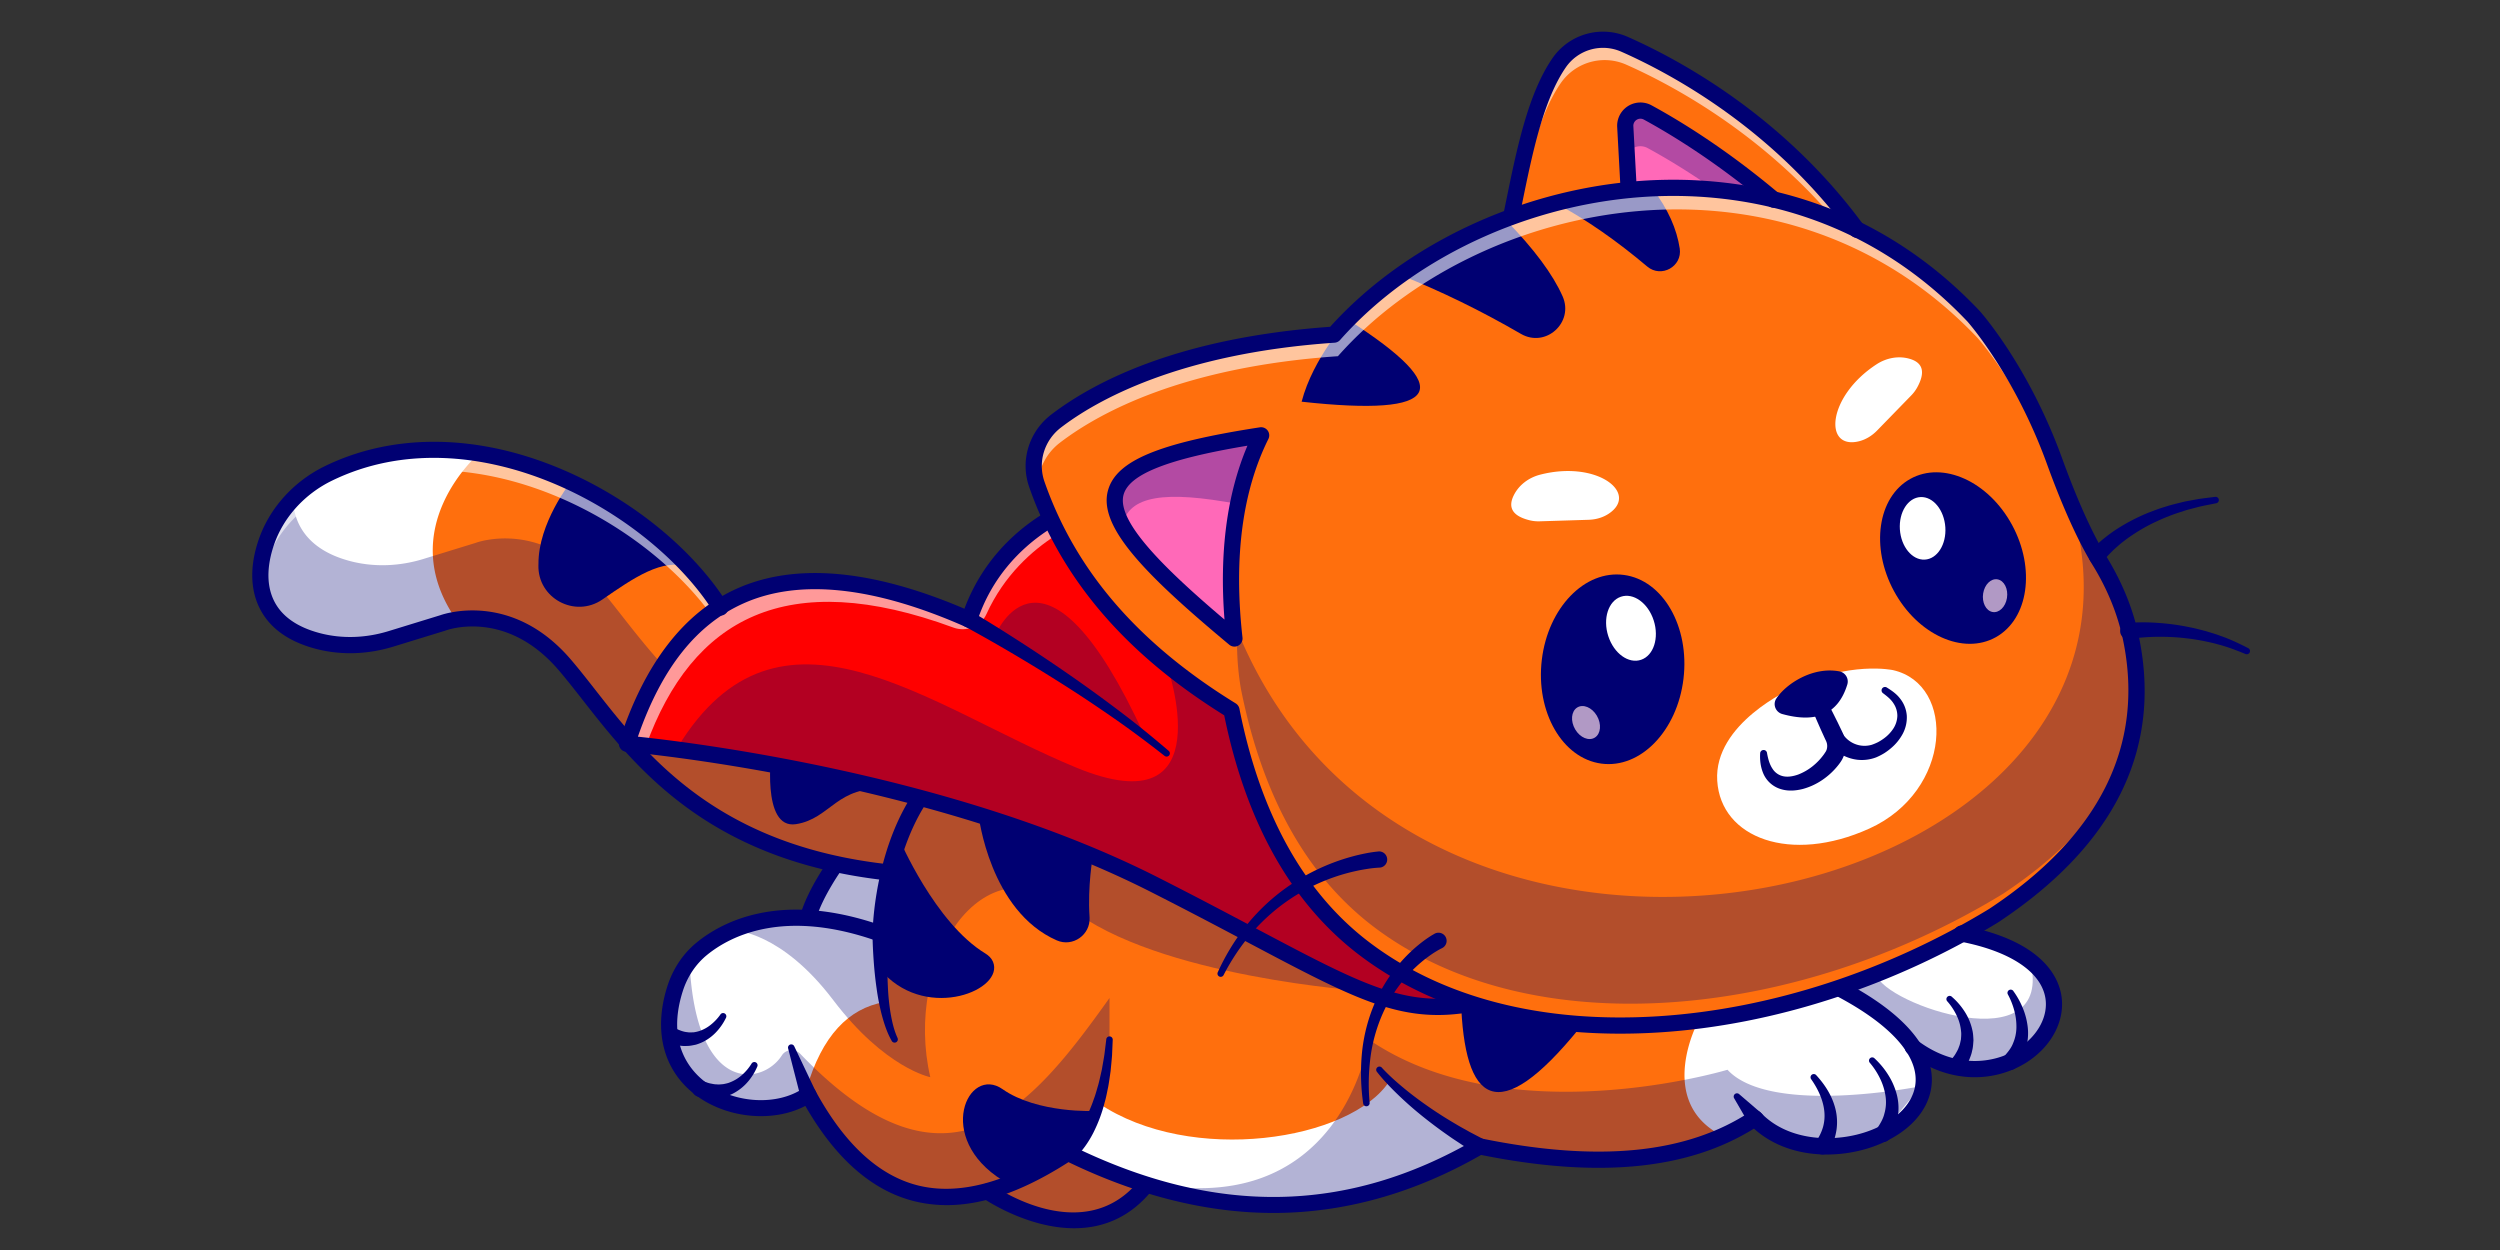 <svg id="Layer_1" data-name="Layer 1" xmlns="http://www.w3.org/2000/svg" viewBox="0 0 4000 2000"><rect x="0" y="0" width="4000" height="2000" fill="#333333" stroke="none"/><path d="M1486.18,1257.1l-35.7,141.5c-349.74-27.15-456-229.33-547.51-335.6-66.11-76.79-138.14-77.3-173-71.6a115,115,0,0,0-21.29,5.18l-83.16,25.59c-38,11.66-78.55,13.47-117,3.37C416.7,1001.4,403.59,932.64,426.34,867,443,818.7,479.5,779.84,525.4,757.46c77-37.46,160.26-44.93,241.14-31.92C928.41,751.45,1080.48,859.12,1151.88,971Z" fill="#ff6f0d"/><path d="M1293.32,1466.55c11.22-38.64,44.08-84.25,44.08-84.25l108.77,16.3-26.1,109.15" fill="#fff"/><g opacity="0.3"><path d="M1293.32,1466.55c11.22-38.64,44.08-84.25,44.08-84.25l108.77,16.3-26.1,109.15" fill="#000072"/></g><path d="M730,991.4a115,115,0,0,0-21.29,5.18l-83.16,25.59c-38,11.66-78.55,13.47-117,3.37C416.7,1001.4,403.59,932.64,426.34,867,443,818.7,479.5,779.84,525.4,757.46c77-37.46,160.26-44.93,241.14-31.92C766.54,725.54,627.74,844.56,730,991.4Z" fill="#fff"/><g opacity="0.3"><path d="M1483.18,1269.06l-32.7,129.54c-349.74-27.15-456-229.33-547.51-335.6-66.11-76.79-138.14-77.3-173-71.6a115,115,0,0,0-21.29,5.18l-83.16,25.59c-38,11.66-78.55,13.47-117,3.37C416.7,1001.4,403.59,932.64,426.34,867a185.07,185.07,0,0,1,42.17-68.24c2.18,43.89,27.93,82.18,91.76,99,38.45,10.1,79,8.29,117-3.37l83.16-25.6a116,116,0,0,1,21.3-5.18c34.87-5.7,106.89-5.18,173,71.61C1044.58,1039.48,1148.62,1236.21,1483.18,1269.06Z" fill="#000072"/></g><path d="M913.05,771.33s-52,65.69-51.51,131.1c0,0,0,.56-.07,1.58-1.54,53.2,58.5,85.41,102.32,55.21,48.58-33.48,97.3-67.92,138.67-51.53" fill="#000072"/><g opacity="0.6"><path d="M1486.18,1257.1l-6.78,27-327.52-280.26c-71.4-111.92-223.47-219.59-385.34-245.49-80.88-13-164.19-5.55-241.14,31.91C479.5,812.64,443,851.5,426.34,899.79a173.89,173.89,0,0,0-8.66,36.73c-3.05-22.12.52-46,8.66-69.53C443,818.7,479.5,779.84,525.4,757.46c77-37.46,160.26-44.93,241.14-31.92C928.41,751.45,1080.48,859.12,1151.88,971Z" fill="#fff"/></g><path d="M1234.59,1199.5s-17.27,127.8,38.86,119.17,65.25-63.27,146.62-55.82-82.71-69.74-82.71-69.74" fill="#000072"/><path d="M3061.32,1676l-145.81-110,50.47-16.17,173.78-55.8c49.85,9.69,85.19,25.18,108.66,43.57C3360.9,1625.65,3201.11,1779.74,3061.32,1676Z" fill="#fff"/><path d="M1834.05,1895.24c-97,122.33-254.59,10.75-254.59,10.75l146.93-94.2" fill="#ff6f0d"/><g opacity="0.3"><path d="M1834.05,1895.24c-97,122.33-254.59,10.75-254.59,10.75l146.93-94.2" fill="#000072"/></g><line x1="1579.46" y1="1905.99" x2="1726.39" y2="1811.79" fill="#f47414"/><path d="M3009.19,1815.7c-61.6,28.65-149.84,27.2-201.19-26.38a358.68,358.68,0,0,1-49.27,27.21c-105.86,48.13-239.33,48.75-391.14,17.67-2.28,1.29-4.51,2.59-6.79,3.88-185.7,105.55-370.62,113.21-554.93,47.72a915,915,0,0,1-96.78-41c-.16-.06-.26-.16-.42-.21l-5.28,3.42c-7.93,5.08-15.75,9.89-23.53,14.45,0,0-.1.06-.15.06-6,3.52-12,6.89-17.93,10-146.94,78.39-273.11,54.61-368.45-121-1.76,1.24-3.57,2.38-5.44,3.47-86.63,52.33-259.89-9.48-207.77-173.06a140.13,140.13,0,0,1,16.89-35.28,132.09,132.09,0,0,1,26.22-28.86,210.66,210.66,0,0,1,53.06-31.3c50.72-20.83,126.58-30.26,232.74,7.57,0,0,.06-7.2,1-19.43,3.11-38.71,15.29-127.88,62.75-199.17a250.5,250.5,0,0,1,29.48-36.64c91.55-93.68,564.77,32.44,564.77,32.44l848,298.34,15.9,5.6C3130,1674.3,3096.24,1775.13,3009.19,1815.7Z" fill="#ff6f0d"/><path d="M1414.39,1557.87c71.91,75.35,193,25.77,174.42-19-2.37-5.72-7-10.12-12.29-13.33-80.68-48.9-137.59-183-137.59-183l-24.54,124" fill="#000072"/><path d="M1414.37,1603.42c-56.22,10.1-99.07,53-124.2,139.32l-2.28,12.18c-86.63,52.33-259.89-9.48-207.77-173.06,8-25.07,22.7-47.56,43.11-64.14,42.54-34.56,132.59-78.29,285.8-23.73,0,0,.06-7.2,1-19.43Z" fill="#fff"/><g opacity="0.3"><path d="M3061.32,1676l-145.81-110,50.47-16.17,36.32,9.79c11.92,46.74,286.12,142.28,246.12-22C3360.9,1625.65,3201.11,1779.74,3061.32,1676Z" fill="#000072"/></g><path d="M1565.77,1304c0,1.81,18,153.61,125.08,200.61,25.47,11.17,54-8.85,52.47-36.62l-.09-1.43c-3.24-47.93,5.18-95.85,5.18-95.85" fill="#000072"/><path d="M1604.2,1888.62c-109.67-68.22-55.27-184.8,0-145.89s149,35.32,149.28,34.44c0,0-14.78,55.32-64.65,76.69" fill="#000072"/><g opacity="0.3"><path d="M2183.8,1585.85s-333.16-22.28-471.92-133.31-266.58,84.19-223.42,270.93c0,0-72.53-14.15-155.44-123.52s-157.15-111.14-157.15-111.14.16-.83.42-2.39c50.72-20.83,126.58-30.26,232.74,7.57,0,0,.06-7.2,1-19.43,3.11-38.71,15.29-127.88,62.75-199.17l310.72,67.15Z" fill="#000072"/></g><path d="M2527.11,1645.09c-131.17,161.55-184.36,120.46-189.61-45.17L2446,1628.23" fill="#000072"/><path d="M2808,1789.32a358.68,358.68,0,0,1-49.27,27.21l-10-3c-97.21-56.06-32.28-177.93-32.28-177.93s112.54-38.86,198.6-66.06l15.9,5.6C3270.85,1744.4,2931.94,1918.6,2808,1789.32Z" fill="#fff"/><path d="M2360.8,1838.08c-218.24,124-435.39,112.9-651.71,6.69,16.37-12.49,39.53-36.9,48.55-79.64,147.51,99.74,404,60.21,465.75-35.86Z" fill="#fff"/><path d="M2037.4,1940.73h0c-105.69,0-215.93-27.35-327.79-81.3-93.81,60.2-174.79,80.59-247.37,62.34-67-16.84-125.4-68.06-173.71-152.31-50.77,26.72-124.41,20.45-174.31-16.51-52.56-38.92-69.47-102.72-46.43-175,9-28.16,25.33-52.46,47.28-70.27,40.79-33.1,130.69-79.88,281.86-31.44,3.25-45.49,19.1-167.68,96.12-246.49,41-42,151.36-49.64,327.93-22.67,129,19.69,248.24,51.3,249.43,51.62a13,13,0,0,1-6.67,25c-129.6-34.52-481.44-108.25-552.17-35.87-86.9,88.92-89.56,244.72-89.57,246.29a13,13,0,0,1-17.3,12.06c-149.21-53.12-235.27-9.27-273.3,21.59-18,14.62-31.48,34.69-38.92,58-26.67,83.64,11.84,127.6,37.16,146.35,45.69,33.84,114.36,37.65,156.32,8.67a13,13,0,0,1,18.75,4.48c46,84.66,101.08,135.59,163.84,151.37,65.83,16.54,144.24-4.61,233-62.9a12.94,12.94,0,0,1,12.82-.8c229.49,112.8,441,109.54,646.68-9.93a12.91,12.91,0,0,1,9.1-1.49c187.92,38.44,328.8,24.36,430.67-43a13,13,0,0,1,16.5,1.84c45.37,47.31,121.75,48.17,173.52,28.94,44.68-16.6,72.4-46,74.13-78.53,2.49-46.73-47.17-97.87-139.83-144a13,13,0,0,1,11.55-23.19c131.34,65.4,156.32,127.77,154.15,168.57-2.3,43.22-36.32,81.14-91,101.45-58.58,21.76-139.54,20.89-193.53-27.82-106.16,66-249.15,79.75-436.55,42.14C2262.26,1909.5,2150.44,1940.73,2037.4,1940.73Z" fill="#000072"/><path d="M2506,1548.34c-9.59,10.26-22.75,18.76-39.95,25.08-225.39,82.9-253.94,27.15-619.17-158-274.77-139.33-613.63-196.58-764.61-216.43-49.75-6.48-79.07-9-79.07-9,77.25-239.12,242.69-333.42,547.46-198.6,50.1-153.74,197.77-191.3,197.77-191.3l472.39,241.61S2622.25,1424.56,2506,1548.34Z" fill="red"/><g opacity="0.6"><path d="M2233.44,1054,1758,823.88s-123.12,34.19-179.73,158.78c-9.06,20-32.29,29-52.85,21.44-267-98.27-417.8-14.83-491.78,189-19.58-2.18-30.41-3.11-30.41-3.11,77.25-239.12,242.69-333.42,547.46-198.6,50.1-153.74,197.77-191.3,197.77-191.3l472.39,241.61S2225.36,1046.06,2233.44,1054Z" fill="#fff"/></g><path d="M2300.52,1624c-84.66,0-158.52-39.11-302.22-115.19-45.15-23.9-96.31-51-157.3-81.91-358.68-181.88-834.16-223.64-838.93-224A12.95,12.95,0,0,1,990.83,1186C1031,1061.88,1094.25,979.72,1179,941.79c93.46-41.84,215.89-31,364.08,32.16,55.46-147.5,196-184.85,202.17-186.41a13,13,0,0,1,6.39,25.11c-2.3.61-141.61,38.43-188.64,182.74a12.93,12.93,0,0,1-17.55,7.83c-147-65-266.7-77.7-355.86-37.78-75.39,33.75-130.76,103.58-168.95,213.25,87.44,9.15,506.75,60.16,832.11,225.14,61.19,31,112.46,58.18,157.7,82.13,222.57,117.83,268.91,142.34,451.14,75.3,29.07-10.69,45.71-28,50.87-52.81,29.23-140.85-297.29-454.25-300.59-457.4a13,13,0,0,1,17.88-18.74c13.91,13.26,340.2,326.57,308.07,481.39-7,33.85-29.66,58-67.29,71.88C2400.44,1611.35,2348.72,1624,2300.52,1624Z" fill="#000072"/><path d="M1557,980.08c27.68,16.51,54.64,33.48,81.51,50.89s53.33,35.28,79.55,53.57,52,37.2,77.47,56.53,50.23,39.61,74.51,60.42a5.18,5.18,0,0,1-6.57,8l-.07,0q-37.37-29.48-76.3-56.89c-26-18.14-52.34-35.91-79.13-53s-53.77-33.74-81.07-49.93-54.91-32-82.58-47l-.13-.07a13,13,0,1,1,12.35-22.78Z" fill="#000072"/><g opacity="0.3"><path d="M2506,1548.34c-9.59,10.26-22.75,18.76-39.95,25.08-225.39,82.9-253.94,27.15-619.17-158-274.77-139.33-613.63-196.58-764.61-216.43.67-1.14,1.34-2.33,2.07-3.47,162.38-265.7,399-66,637.31,32.49s145.07-164.93,145.07-164.93l366.74,86.48c40.31,26.89,63.32,59.48,236.06,335.8C2484.37,1509.12,2496.39,1530,2506,1548.34Z" fill="#000072"/></g><path d="M3189.45,1465.23c-333.11,203.16-758,242.9-1008.39,51.19-105.34-80.88-176.27-206.63-210.73-380-149.9-92.28-258.45-209.89-311.4-361.6-12.85-36.74-.1-77.57,30.83-101.2,63.52-48.55,197.82-121.34,444.66-138.23,225.39-254.77,715-354.72,1023.32-29.38,0,0,76.43,85.49,129.54,231.86,17.41,47.93,32.95,84.15,46.06,111.25a534.6,534.6,0,0,0,25.85,48c23.74,38.65,41.51,80.88,50.57,125.33C3433.44,1138.24,3422,1311.55,3189.45,1465.23Z" fill="#ff6f0d"/><path d="M2417.78,347.14c19.06-92,35.93-187.22,76.95-246.8A85.32,85.32,0,0,1,2599.62,71c81.05,35.94,245.87,124.94,371.69,296.7" fill="#ff6f0d"/><g opacity="0.6"><path d="M2971.32,367.71l-23.16-.88c-121.77-150-270.31-229.79-346-263.31a85.36,85.36,0,0,0-104.87,29.38C2461.06,185.54,2443.7,266,2427,347.51l-9.23-.37c19.07-92,35.91-187.2,76.95-246.78A85.36,85.36,0,0,1,2599.61,71C2680.7,106.94,2845.51,196,2971.32,367.71Z" fill="#fff"/></g><path d="M2156.76,511.55s-56,61.22-74.15,131.17Q2419.89,679.8,2156.76,511.55Z" fill="#000072"/><path d="M2240.82,440.11q96.32,38.24,192.63,94.06c39.64,23,85.25-18.18,66.71-60.08-15.5-35-45.62-75.89-92.11-123.32" fill="#000072"/><path d="M2488.9,324.91c50.16,26.83,98.94,61.31,146.68,101.54,22.38,18.86,56.39,0,52-28.89-4.73-30.8-18.32-62.74-44-96.24" fill="#000072"/><g opacity="0.6"><path d="M3414.38,1049.37c-9.49-41.65-26.53-81.24-49-117.72-15.65-25.44-40.93-73.83-71.86-159.22C3240.44,626.06,3164,540.57,3164,540.57c-308.29-325.34-797.93-225.39-1023.32,29.37-246.84,16.89-381.14,89.74-444.66,138.29a90.59,90.59,0,0,0-35.75,70.37c-.47-1.25-.93-2.49-1.35-3.73-12.85-36.74-.1-77.57,30.83-101.2,63.52-48.55,197.82-121.34,444.66-138.23,225.39-254.77,715-354.72,1023.32-29.38,0,0,76.43,85.49,129.54,231.86,31,85.39,56.21,133.73,71.91,159.23,23.74,38.65,41.51,80.88,50.57,125.33Q3412.42,1035.47,3414.38,1049.37Z" fill="#fff"/></g><path d="M2866,1102.08s-124.15,55.27-118.44,147.12,117.37,133.53,243.16,76.6c133-60.19,139.18-230.6,38.14-253.59C3028.81,1072.21,2959.44,1056.79,2866,1102.08Z" fill="#fff"/><path d="M2605.93,304l-5.5-101.44a24.28,24.28,0,0,1,35.84-22.68c42.71,23.24,117.15,68.3,201.73,139.54" fill="#ff69b8"/><g opacity="0.3"><path d="M2838,319.48l-79.9-5.34c-50.51-36.37-93.26-61.66-121.81-77.2a24.24,24.24,0,0,0-33.42,10.62l-2.43-45a24.26,24.26,0,0,1,35.85-22.64C2679,203.15,2753.44,248.23,2838,319.48Z" fill="#000072"/></g><path d="M1975.1,1021.6c-14.23-126.5-1.7-236,42.74-325.13C1707,744.4,1718.62,807.87,1975.1,1021.6Z" fill="#ff69b8"/><g opacity="0.3"><path d="M2017.84,696.47q-25.26,50.76-37,110c-117-22-174.87-13.67-185.19,34.1C1753.34,763.47,1820.85,726.84,2017.84,696.47Z" fill="#000072"/></g><path d="M3003.33,688.86,3057.69,633a60.48,60.48,0,0,0,9.73-12.89c13.15-23.87,10-39.62-11.94-46-18-5.26-37.36-1.43-53,8.78-78.78,51.32-85.22,136.75-28.5,123.24C2985.19,703.44,2995.26,697.15,3003.33,688.86Z" fill="#fff"/><path d="M2541.81,831.67l-77.87,2.42a60,60,0,0,1-16.09-1.53c-26.48-6.41-36-19.38-25.91-39.89,8.24-16.8,24.16-28.52,42.28-33.2,91.05-23.48,158.42,29.44,110.16,62.16C2564.81,828.12,2553.37,831.31,2541.81,831.67Z" fill="#fff"/><path d="M2942.83,1074.17c-42.23-7.89-84.73,19.52-100.67,43.43-6.2,9.3-1.25,21.9,9.52,24.87,52.57,14.51,89,1.66,104.05-47.37A16.5,16.5,0,0,0,2942.83,1074.17Z" fill="#000072"/><path d="M2926.45,1128.63c4.76,8.79,9.07,17.79,13.58,26.69l6.49,13.48,1.58,3.39.92,2.06c.36.83.73,1.65,1,2.5a47.79,47.79,0,0,1,2.6,10.49,46.3,46.3,0,0,1-2.33,21.46,44.21,44.21,0,0,1-4.89,9.8,86.57,86.57,0,0,1-5.21,7,113.68,113.68,0,0,1-25,22.79,103.82,103.82,0,0,1-30.88,14.12c-11.16,2.76-23.55,3.91-35.75-.08a44.33,44.33,0,0,1-27.16-24.46c-4.66-10.92-5.74-22-5.16-32.51a5.53,5.53,0,0,1,11-.65l0,.14c1.62,9.34,4.16,18.38,8.81,25.19a26.77,26.77,0,0,0,17.95,12.11c7.19,1.34,15.41-.11,23.25-2.94a86.93,86.93,0,0,0,22.32-12.74,95.91,95.91,0,0,0,18-18.56c1.28-1.64,2.43-3.59,3.51-5.14a15.84,15.84,0,0,0,1.64-3.63,18.89,18.89,0,0,0,.62-8,17.41,17.41,0,0,0-1-4c-.1-.33-.26-.64-.39-1l-.22-.5-.4-.85-1.6-3.38-6.22-13.61c-4-9.16-8.13-18.22-11.85-27.5a13.76,13.76,0,0,1,24.87-11.67Z" fill="#000072"/><path d="M2945,1168.29l1.53,2.81,1.26,2.13a39.25,39.25,0,0,0,2.69,4,40.78,40.78,0,0,0,6.81,6.9,41.28,41.28,0,0,0,37.6,7.5,84.64,84.64,0,0,0,10-4.2,81.7,81.7,0,0,0,9.46-6,60.24,60.24,0,0,0,15.18-16,39.47,39.47,0,0,0,6.22-20,35.59,35.59,0,0,0-6.12-20c-3.94-6.35-10.21-11.33-16.54-16.1l-.45-.35a5.48,5.48,0,0,1,6.23-9c7.63,4.82,15.43,10,21.29,17.76a49.8,49.8,0,0,1,10.7,27.27,55.57,55.57,0,0,1-6.36,28.85,78.22,78.22,0,0,1-18,22.47,99,99,0,0,1-11.44,8.62,101.6,101.6,0,0,1-13.05,6.75,63.93,63.93,0,0,1-30.48,3.87,67,67,0,0,1-41.08-21.08,62,62,0,0,1-5-6.18l-2.25-3.2-1.75-2.67a13.75,13.75,0,0,1,23-15.09C2944.62,1167.65,2944.82,1168,2945,1168.29Z" fill="#000072"/><path d="M2592.28,1653.86c-165.87,0-309.8-43.48-419.1-127.15-107.32-82.38-179.44-210.94-214.43-382.19-158.6-98.72-260.7-218.27-312.07-365.37-14.64-41.95-.49-88.47,35.22-115.76,71.58-54.7,207-123.27,446.37-140.53,127.67-141.71,332.58-231.69,536.23-235.17,136.52-2.35,334.62,32.12,502.65,209.46,3.44,3.84,79,89.32,132.31,236.35,30.55,84.23,55.33,131.79,70.74,156.86,25.66,41.72,43.25,85.3,52.28,129.53,36.67,179.41-39.32,332.89-225.86,456.17-167,101.88-359.22,164.22-541.54,175.78Q2623.21,1653.87,2592.28,1653.86Zm84.79-1340.37q-6.15,0-12.13.1C2466.43,317,2266.87,405.27,2144.13,544a12.94,12.94,0,0,1-8.82,4.34c-248.69,17-381,92.29-437.67,135.63-26.8,20.48-37.45,55.3-26.5,86.64,49.84,142.72,149.93,258.78,306,354.81a13,13,0,0,1,5.92,8.51c33.29,167.67,102.56,292.9,205.89,372.22,117.82,90.19,278.47,131.62,464.5,119.83,178.2-11.29,366.17-72.3,529.29-171.78,176.45-116.63,248.71-261.1,214.37-429.13-8.43-41.25-24.9-82-49-121.14-16-26.1-41.73-75.32-73-161.59-51.66-142.38-126.27-226.81-127-227.65C2991.69,349.64,2807.84,313.49,2677.07,313.49ZM2134.42,535.42h0Z" fill="#000072"/><path d="M2971.32,380.65a13,13,0,0,1-10.46-5.3c-122.73-167.54-282.3-255.18-366.5-292.5a72.37,72.37,0,0,0-89,24.84c-36.13,52.47-53.46,137.2-70.22,219.13q-2.35,11.49-4.71,22.95a13,13,0,0,1-25.37-5.25q2.36-11.43,4.7-22.89c17.27-84.47,35.14-171.82,74.26-228.64a98.28,98.28,0,0,1,120.8-33.83c86.56,38.37,250.61,128.49,376.9,300.88a12.95,12.95,0,0,1-10.44,20.61Z" fill="#000072"/><path d="M2838,332.41a12.93,12.93,0,0,1-8.34-3C2748,260.55,2676,216.3,2630.08,191.3a11.32,11.32,0,0,0-16.71,10.6l5.5,101.44a13,13,0,0,1-25.87,1.4l-5.5-101.44a37.23,37.23,0,0,1,55-34.76c47,25.58,120.52,70.8,203.89,141a13,13,0,0,1-8.35,22.86Z" fill="#000072"/><path d="M1975.1,1034.56a12.88,12.88,0,0,1-8.29-3c-135.07-112.55-210.12-189.06-194-247,13.23-47.65,81.39-75.93,243.08-100.86a13,13,0,0,1,13.57,18.58c-41.81,83.85-55.76,190.81-41.47,317.9a13,13,0,0,1-12.87,14.41Zm20.82-321.46c-127.67,21.29-189.09,45.69-198.17,78.36-12,43.09,67.43,120.14,161.45,199.86C1950.79,883.59,1963.11,790.25,1995.92,713.1Z" fill="#000072"/><path d="M3344.53,882.48c2-2.5,3.53-4.09,5.3-5.94s3.45-3.46,5.19-5.15c3.52-3.29,7.06-6.51,10.76-9.45s7.39-5.91,11.23-8.61c3.75-2.85,7.71-5.35,11.62-7.91a308.5,308.5,0,0,1,49.44-25.36c8.63-3.24,17.18-6.63,26-9.14,8.7-2.93,17.62-5,26.48-7.18,4.41-1.2,8.91-2,13.39-2.81l13.42-2.48c9-1.34,18-2.32,27-3.49a5.18,5.18,0,0,1,1.73,10.2l-.37.08c-8.68,1.78-17.38,3.36-26,5.28l-12.8,3.35c-4.26,1.1-8.53,2.16-12.69,3.63-8.36,2.7-16.74,5.3-24.82,8.7-8.23,3-16.09,6.8-24,10.43a288.92,288.92,0,0,0-44.26,26.89c-3.41,2.61-6.86,5.14-10.05,8s-6.47,5.53-9.51,8.45-6,5.91-8.81,8.94c-1.36,1.54-2.8,3.06-4,4.61s-2.65,3.28-3.36,4.33l-.1.14a13,13,0,0,1-21.41-14.64C3344.1,883,3344.32,882.74,3344.53,882.48Z" fill="#000072"/><path d="M3405,996.7c9.1-.84,17.12-.94,25.58-.94s16.65.45,24.92,1.08a366.1,366.1,0,0,1,49.11,7c8.11,1.5,16.07,3.78,24.05,5.78,7.88,2.46,15.83,4.59,23.52,7.57,15.58,5.29,30.46,12.42,45,19.86a5.18,5.18,0,0,1-4.31,9.41l-.25-.11c-14.65-6-29.41-11.71-44.74-15.56-7.55-2.26-15.33-3.68-23-5.41-7.77-1.29-15.48-2.86-23.31-3.65a346,346,0,0,0-46.91-2.87c-7.82,0-15.62.35-23.37.87s-15.7,1.42-22.57,2.62l-.35.06a13,13,0,1,1-4.46-25.55A9.44,9.44,0,0,1,3405,996.7Z" fill="#000072"/><path d="M2207.56,1388.17a183,183,0,0,0-18.75,1.9c-6.43,1-12.86,2.12-19.26,3.54a307.07,307.07,0,0,0-167.32,99.86,348.12,348.12,0,0,0-44.48,66.65l0,0a5.18,5.18,0,0,1-9.32-4.52,361.07,361.07,0,0,1,42.78-71.18,322.25,322.25,0,0,1,59.56-58.73,332.68,332.68,0,0,1,113.09-55.38c6.83-1.87,13.75-3.46,20.74-4.85a204.85,204.85,0,0,1,21.79-3.2,13,13,0,0,1,2.23,25.83l-.58,0Z" fill="#000072"/><path d="M2306.07,1517.62c-1.93.94-4.72,2.48-7.1,3.92s-4.93,3-7.37,4.67c-4.86,3.28-9.6,6.81-14.23,10.5a227.76,227.76,0,0,0-25.84,24.55,230.48,230.48,0,0,0-39,60.06,253.2,253.2,0,0,0-19.66,69.75,327.82,327.82,0,0,0-1.46,73.46,5.19,5.19,0,0,1-10.3,1.19,340.56,340.56,0,0,1-2.4-76.23,269.5,269.5,0,0,1,17.08-75.15,250.54,250.54,0,0,1,66.06-95.87c4.92-4.37,10-8.58,15.32-12.57,2.67-2,5.38-3.94,8.18-5.81s5.46-3.6,9.06-5.59a13,13,0,1,1,12.56,22.67c-.19.11-.39.21-.59.31Z" fill="#000072"/><g opacity="0.3"><path d="M1979.71,1008.55a442.61,442.61,0,0,0,5.62,92.92c34.46,173.32,105.39,299.07,210.73,380,250.41,191.71,675.28,152,1008.39-51.19,100.07-66.11,159.16-135.86,192.17-203.09q-5.35,14.56-12.29,29.36c40.92-87,38.64-169.45,25.43-234-9.06-44.45-26.83-86.68-50.56-125.33a531.64,531.64,0,0,1-25.86-48l-8.4,2.59c123.7,608-1057.53,863.61-1345.26,156.72Z" fill="#000072"/></g><path d="M2598.29,919.9c-62.59-8.38-121.42,52.41-131.39,135.78s32.68,157.72,95.28,166.1,121.43-52.42,131.4-135.78S2660.89,928.27,2598.29,919.9Z" fill="#000072"/><path d="M2593.36,954.79c-20.09,6.87-29.12,35-20.16,62.87s32.49,44.86,52.58,38,29.12-35,20.17-62.88S2613.45,947.91,2593.36,954.79Z" fill="#fff"/><path d="M2523.43,1132.07c-9.55,6.06-10.94,21.72-3.1,35s21.94,19.1,31.5,13,10.94-21.72,3.09-35S2533,1126,2523.43,1132.07Z" fill="#b199c5"/><path d="M3056.37,766.3c52.19-29.19,125.18,3.83,163,73.75s26.19,150.26-26,179.45-125.17-3.83-163-73.75S3004.18,795.48,3056.37,766.3Z" fill="#000072"/><path d="M3072.87,795.3c20.08-.95,37.84,20.68,39.67,48.32s-13,50.83-33.06,51.78-37.84-20.69-39.67-48.33S3052.79,796.25,3072.87,795.3Z" fill="#fff"/><path d="M3196.23,927c10.52,2,17.2,15.31,14.92,29.72s-12.67,24.47-23.19,22.46-17.2-15.31-14.92-29.72S3185.71,925,3196.23,927Z" fill="#b199c5"/><g opacity="0.3"><path d="M1592.74,1016S1670,825.37,1831,1176.72" fill="#000072"/></g><path d="M1422,1494.54c-1.14,13.74-1.74,28.08-2,42.16s-.11,28.3.63,42.39a351.81,351.81,0,0,0,4.29,41.92c2.37,13.74,5.47,27.46,11.18,39.78l0,.11a5.19,5.19,0,0,1-9.2,4.77c-7.61-13.21-12.14-27.44-16-41.66a365.37,365.37,0,0,1-8.42-43.16c-2.08-14.48-3.56-29-4.59-43.53s-1.75-29-1.86-43.92a13,13,0,0,1,25.94-.19c0,.39,0,.77,0,1.15Z" fill="#000072"/><path d="M1702.05,1833.45a29.93,29.93,0,0,0,3.29-2.29c1.31-1.05,2.65-2.22,4-3.38l3.9-3.79,3.73-4.16a143.46,143.46,0,0,0,13.4-18.6,215.11,215.11,0,0,0,19.86-43c2.89-7.48,4.82-15.34,7.15-23.08,2.06-7.82,3.73-15.77,5.55-23.69,1.36-8,2.87-16,4.12-24.12l3-24.38,0-.25a5.18,5.18,0,0,1,10.31.86l-1.09,25.06c-.63,8.35-1.53,16.69-2.29,25.07-1.23,8.32-2.32,16.69-3.82,25-1.79,8.28-3.18,16.65-5.61,24.85a234.3,234.3,0,0,1-18,48.44,165.27,165.27,0,0,1-13.86,22.77l-4.15,5.42-4.58,5.25c-1.65,1.71-3.31,3.4-5.1,5.07a52.19,52.19,0,0,1-6.55,5.24l-1.77,1.18a13.17,13.17,0,0,1-14.64-21.89A14,14,0,0,1,1702.05,1833.45Z" fill="#000072"/><path d="M2211,1708.35c11,12,23.71,23.21,36.53,33.79s26.37,20.51,40.1,30,27.89,18.37,42.3,26.79c7.13,4.32,14.54,8.21,21.77,12.33l22.15,11.62.36.19a13,13,0,0,1-12,23c-.29-.15-.59-.33-.86-.5l-21.85-13.69c-7.13-4.81-14.4-9.37-21.39-14.37-14.12-9.77-27.87-20.08-41.27-30.8s-26.32-22-38.72-33.9-24.26-24.09-35.16-38a5.18,5.18,0,0,1,7.87-6.71Z" fill="#000072"/><path d="M2798,1797.58l-23.38-40.37a5.26,5.26,0,0,1,8-6.62L2818,1781a13.14,13.14,0,1,1-17.15,19.91A13.47,13.47,0,0,1,2798,1797.58Z" fill="#000072"/><path d="M2905.88,1720.18c13.75,15,25.58,32.89,30.84,54.21a87.83,87.83,0,0,1,1.72,33.17,101.11,101.11,0,0,1-10.49,32,13,13,0,1,1-23.11-11.85,11,11,0,0,1,.81-1.37l.16-.24a77.52,77.52,0,0,0,11-22.79,67.67,67.67,0,0,0,2.05-25.69c-1.87-17.72-10.06-35.33-21-50.9l-.06-.07a5.19,5.19,0,0,1,8.07-6.49Z" fill="#000072"/><path d="M2999,1693.16a129.82,129.82,0,0,1,21.67,25.89,111.29,111.29,0,0,1,14,31.53,85.79,85.79,0,0,1,1.88,35.76c-1.45,12.27-6.54,23.5-12.08,34.26a13,13,0,0,1-23.1-11.9,13.21,13.21,0,0,1,.71-1.21l.65-1c5.08-7.66,10.17-15.63,12.25-24.59a65.7,65.7,0,0,0,1.91-27.78,95.14,95.14,0,0,0-8.61-28.11,117.92,117.92,0,0,0-16.41-25.37l-.24-.28a5.18,5.18,0,0,1,7.41-7.21Z" fill="#000072"/><path d="M1270.77,1674l34.73,73.06a13,13,0,1,1-24.36,8.82L1261,1677.51a5.2,5.2,0,0,1,9.74-3.52Z" fill="#000072"/><path d="M1161.68,1628.29a90.24,90.24,0,0,1-14.38,21.49,74.92,74.92,0,0,1-21,16.5,72.65,72.65,0,0,1-13,5.21c-4.62.9-9.33,2.09-14.09,2-4.83.44-9.48-.18-14.21-.73s-9.07-2.06-13.68-3.16a13.06,13.06,0,0,1,6-25.41,14.07,14.07,0,0,1,2.27.76l1.36.62c6,2.71,12.26,5.39,18.67,5.91,3.24.67,6.42.26,9.72.28a53.2,53.2,0,0,0,9.7-2.14,58.91,58.91,0,0,0,18.38-10.16,79,79,0,0,0,15.06-16l.25-.36a5.18,5.18,0,0,1,8.93,5.18Z" fill="#000072"/><path d="M1211.68,1706.39a92.2,92.2,0,0,1-14.34,23.53,78.67,78.67,0,0,1-21.72,18.2c-4.17,2.57-8.84,4.23-13.49,6-4.79,1.23-9.65,2.6-14.62,2.86-5,.77-9.88.37-14.87.19s-9.64-1.44-14.52-2.21a13,13,0,0,1,4.05-25.7,13.26,13.26,0,0,1,1.57.35l2,.58c3.43,1,6.89,2.51,10.39,3.27,3.49.61,7.06,1.59,10.58,1.52,3.59.44,7.07-.09,10.66-.37,3.46-.76,7.08-1.34,10.44-2.8a62.25,62.25,0,0,0,19.3-11.74,80.61,80.61,0,0,0,15.16-17.93l.25-.39a5.17,5.17,0,0,1,9.19,4.68Z" fill="#000072"/><g opacity="0.3"><path d="M3073.55,1737.93l-64.36,77.77c-61.6,28.65-149.84,27.2-201.19-26.38a358.68,358.68,0,0,1-49.27,27.21c-105.86,48.13-239.33,48.75-391.14,17.67-2.28,1.29-4.51,2.59-6.79,3.88-185.7,105.55-370.62,113.21-554.93,47.72,3.89.83,8.09,1.76,12.49,2.8,329,76.89,371.66-225.39,371.66-225.39C2414.89,1816.94,2764,1711.6,2764,1711.6,2832.61,1786.27,3073.55,1737.93,3073.55,1737.93Z" fill="#000072"/></g><g opacity="0.3"><path d="M1775.2,1596.79v79s-12,122.28-71.81,172.23a92.3,92.3,0,0,1-23.53,14.45s-.1.06-.15.06a92.61,92.61,0,0,0-17.93,10c-146.94,78.39-273.11,54.61-368.45-121-1.76,1.24-3.57,2.38-5.44,3.47-86.63,52.33-259.89-9.48-207.77-173.06a140.13,140.13,0,0,1,16.89-35.28l6.32-5.55c10.57,212.6,117.41,195.08,147.57,147.62,6.53-10.31,21.29-11.19,29.74-2.38C1517.48,1932.85,1648.83,1774.35,1775.2,1596.79Z" fill="#000072"/></g><path d="M3159.52,1723.57c-33.09,0-69.72-10.33-105.9-37.19a13,13,0,1,1,15.44-20.8c60.39,44.83,121.53,36.12,158.62,13,32.72-20.4,50.28-53,44.74-82.95-7.64-41.31-56.89-73.73-135.15-88.94a13,13,0,1,1,4.95-25.43c122.21,23.75,150,78.9,155.67,109.66,7.49,40.53-14.69,83.57-56.5,109.64A155.82,155.82,0,0,1,3159.52,1723.57Z" fill="#000072"/><path d="M3122.71,1594.67a108,108,0,0,1,20.56,23.61,89.42,89.42,0,0,1,12.43,29.66c1.35,5.39,1.54,11,1.84,16.66-.47,5.58-.6,11.36-2.19,16.8-1,5.67-3.25,10.79-5.36,16.06-.93,2.72-2.51,5-3.82,7.43l-4.16,7.27a13,13,0,0,1-22.52-12.89c.19-.34.4-.66.61-1l1.13-1.62c2.39-3.41,5.39-6.64,7.47-10.24s4.31-7.23,5.5-11.17c1.79-3.82,2.28-7.91,3.3-12,.25-4.14.8-8.36.27-12.63a73.19,73.19,0,0,0-6.94-25.43,97.31,97.31,0,0,0-15-22.86l-.28-.3a5.18,5.18,0,0,1,7.21-7.4Z" fill="#000072"/><path d="M3221.35,1585.68a128.3,128.3,0,0,1,15.08,27.07,113.86,113.86,0,0,1,7.94,30.58,86.3,86.3,0,0,1-2.57,32.83c-2.62,11.08-8.55,20.92-14.89,30.25a13,13,0,1,1-20.62-15.76l.84-1c5.39-6.21,10.9-12.71,13.81-20.57a66.33,66.33,0,0,0,5.32-25,98.06,98.06,0,0,0-3.32-26.83,117.55,117.55,0,0,0-10.13-25.79l-.17-.31a5.17,5.17,0,0,1,8.71-5.55Z" fill="#000072"/><path d="M1718.69,1965.2c-76.65,0-145.64-47.88-146.72-48.64a13,13,0,0,1,15-21.14c6.19,4.35,148.86,102.9,237-8.23a13,13,0,0,1,20.3,16.09C1807.05,1950.14,1761.66,1965.2,1718.69,1965.2Z" fill="#000072"/><path d="M1450.5,1411.54c-.34,0-.68,0-1,0-307.49-23.87-428.95-178.9-517.64-292.1-13.53-17.28-26.32-33.6-38.67-47.94-84.6-98.2-178.86-63.15-179.8-62.78l-.88.31-83.16,25.55c-41.48,12.75-84.39,14-124.09,3.53-42.63-11.22-72.41-32.21-88.52-62.4-16.56-31.06-17.48-70.11-2.64-112.94,17.33-50,55.84-92.65,105.66-116.92,107.63-52.43,239.12-52,370.23,1.31,113.65,46.17,215.64,127.27,272.84,216.92A13,13,0,1,1,1141,978C1038.15,816.8,756.4,659.35,531.08,769.1c-43.69,21.29-77.42,58.5-92.52,102.11-8.66,25-15.51,61.28,1,92.26,12.57,23.57,36.88,40.24,72.25,49.55,35,9.21,73,8.09,109.89-3.24l82.94-25.49c9.33-3.27,115.6-37.17,208.14,70.26,12.75,14.8,25.71,31.35,39.44,48.87,85.72,109.41,203.12,259.26,499.24,282.25a13,13,0,0,1-1,25.87Z" fill="#000072"/><path d="M1293.32,1479.51a13,13,0,0,1-12.44-16.57c11.72-40.33,44.62-86.27,46-88.21a13,13,0,0,1,21,15.14c-.31.44-31.7,44.3-42.16,80.3A13,13,0,0,1,1293.32,1479.51Z" fill="#000072"/></svg>